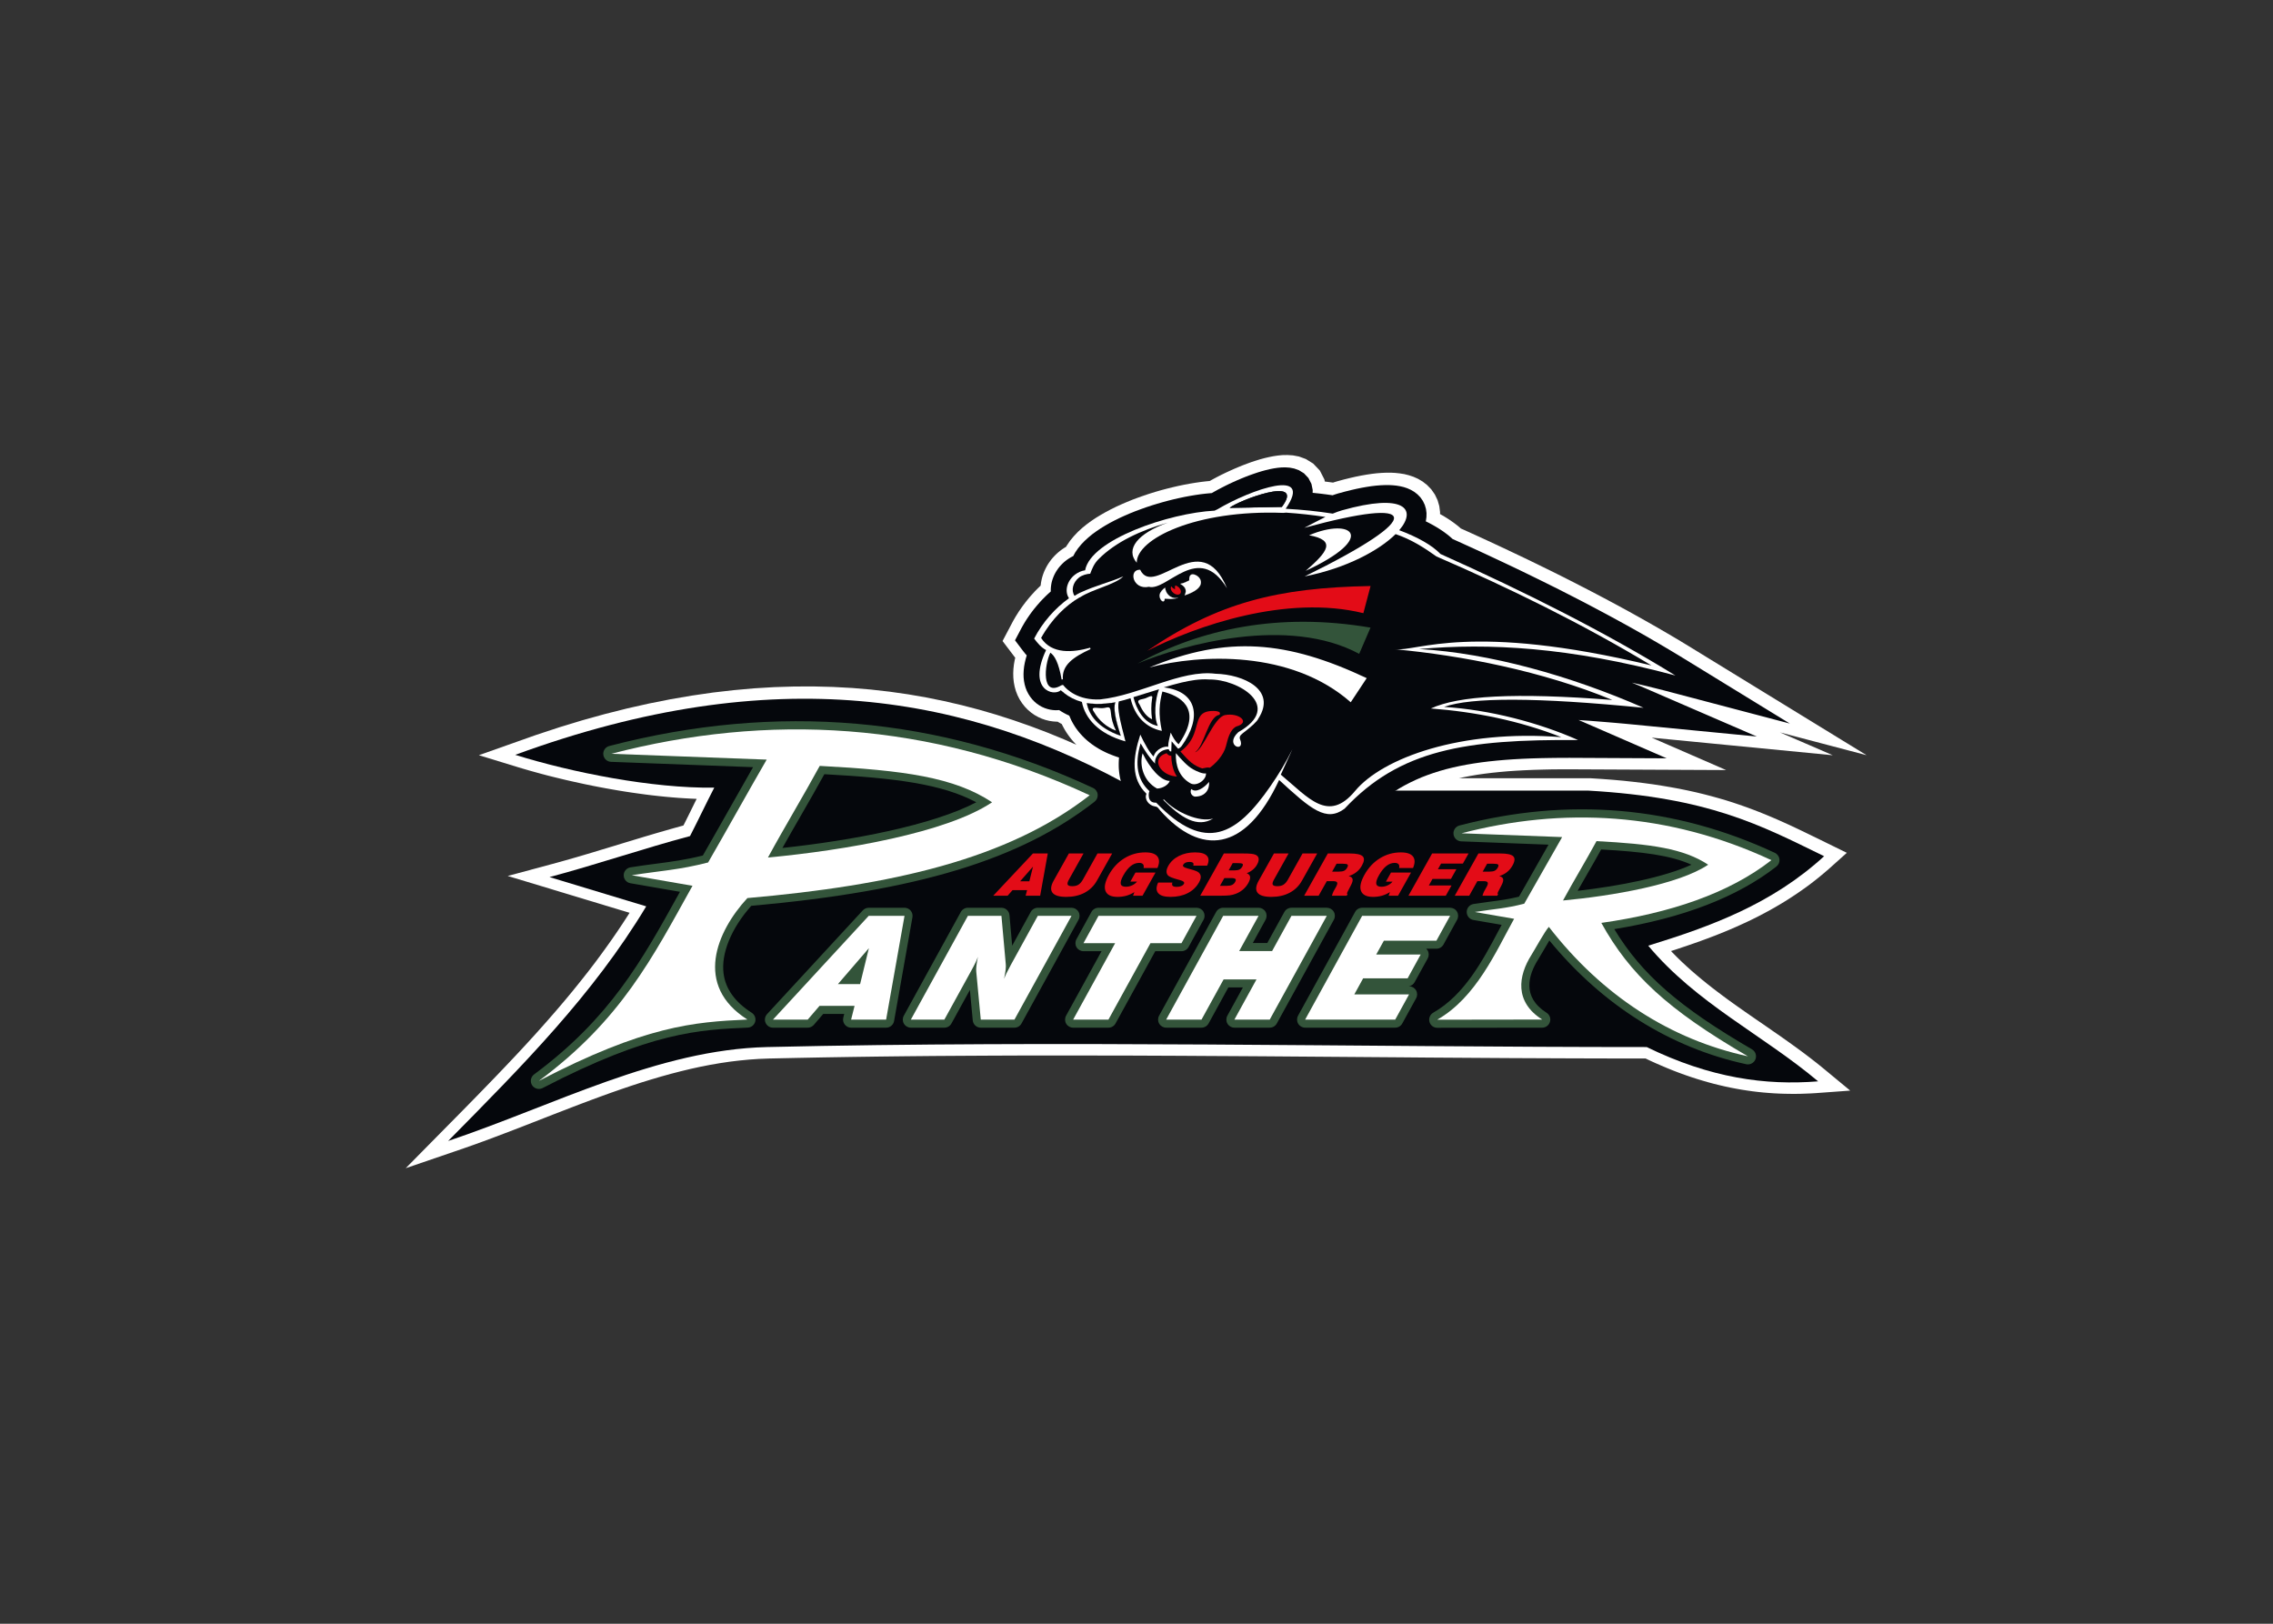<svg clip-rule="evenodd" fill-rule="evenodd" stroke-linejoin="round" stroke-miterlimit="2" viewBox="0 0 560 400" xmlns="http://www.w3.org/2000/svg"><rect x="0" y="0" width="560" height="400" fill="#333333" stroke="none"/><g transform="matrix(1.859 0 0 1.859 -87.775 -61.434)"><path d="m217.84 93.344-.664.011-.621.059-.598.09-.586.117-.582.137-.578.156-.578.18-.578.187-.575.211-.578.219-.574.234-.57.242-.567.254-.554.258-.551.266-.535.273-.524.278-.488.269-.484.047-.719.086-.727.105-.734.122-.746.14-.754.156-.758.176-.762.188-.765.203-.762.222-.762.235-.757.25-.75.269-.746.278-.735.297-.726.312-.711.324-.696.344-.679.359-.664.379-.649.395-.625.418-.609.449-.582.473-.563.515-.531.559-.504.609-.461.676-.074.133-.035.023-.094.055-.098.059-.089.058-.188.125-.18.133-.109.082-.203.164-.215.191-.203.192-.199.207-.188.207-.18.219-.164.222-.16.227-.152.238-.137.242-.129.246-.121.254-.109.258-.098.262-.086.269-.074.274-.062.281-.051.281-.039.289-.008.086-.172.164-.199.192-.391.398-.563.621-.183.215-.18.215-.18.223-.175.222-.172.227-.168.226-.168.235-.16.234-.164.235-.153.242-.156.246-.152.246-.289.5-.137.258-1.289 2.445 1.562 2.063.055.066.051.07.015.02-.07.285-.105.594-.067.59-.027.597.016.594.062.59.113.586.164.578.219.562.27.532.324.504.367.468.406.418.434.371.461.321.476.265.485.219.492.168.496.121.5.074.5.035.094-.004.09.055.117.067.113.066.117.062.114.063.07.141.168.324.183.324.196.32.211.309.222.305.235.3.25.293.261.282.153.156-1.688-.738-2.191-.895-2.211-.836-2.234-.781-2.262-.727-2.293-.668-2.313-.605-2.347-.543-2.375-.484-2.403-.415-2.433-.347-2.469-.281-2.496-.211-2.531-.137-2.567-.066-2.597.008-2.637.082-2.672.16-2.707.242-2.742.316-2.785.403-2.825.484-2.859.566-2.906.653-2.946.742-2.988.828-3.031.922-3.074 1.012-7.617 2.695 5.285 1.617.738.219.758.219.769.214.785.215.797.211.813.203.824.2.832.199.844.191.855.188.86.187.863.176.875.172.879.164.879.156.883.153.886.144.883.133.887.125.883.121.879.109.878.098.875.09.868.078.863.07.855.055.848.047.723.031-.094.191-.098.192-.097.195-.094.192-.094.195-.097.191-.094.192-.188.39-.097.192-.098.195-.094.195-.101.196-.196.398-.101.199-.102.203-.105.204-.004.011-.492.133-1.172.328-1.758.504-.586.172-.586.176-.586.172-.582.179-.59.176-1.164.352-.586.179-1.16.356-.586.176-1.164.351-1.156.352-.582.172-.578.172-.579.167-.578.172-1.156.328-1.148.321-.575.156-5.925 1.594 5.707 1.719.402.125.406.121.403.125.406.121.398.121.403.121.398.121.402.121.395.121.398.117.403.125.394.118.793.238.797.242.395.117.398.125.399.117.398.122.797.238.398.125.403.117.398.121.402.121.059.02-.258.406-.679 1.047-.696 1.039-.707 1.027-.722 1.016-.731 1.008-.742 1-.754.988-.766.98-.777.973-.781.965-.797.961-.805.953-.816.949-.824.942-.829.937-.839.938-.848.929-.856.93-.863.926-.871.922-.875.921-.883.922-.886.918-.895.922-.898.922-.903.922-.906.922-1.828 1.851-5.633 5.707 7.676-2.628 1.332-.469 1.328-.481 1.324-.492 1.321-.5 1.32-.504 1.316-.508 1.309-.511 1.312-.512 1.309-.512 1.309-.504 1.304-.504 1.305-.496 1.297-.488 1.301-.477 1.3-.468 1.301-.453 1.297-.438 1.297-.422 1.297-.398 1.297-.383 1.296-.359 1.297-.336 1.297-.313 1.301-.285 1.297-.254 1.297-.223 1.301-.195 1.3-.156 1.305-.125 1.305-.09 1.316-.051 3.625-.078 3.641-.07 3.636-.059 3.637-.051 3.641-.043 3.637-.035 3.64-.023 3.641-.02 3.636-.015 3.641-.008h3.641l3.64.008 3.641.004 7.281.031 3.645.023 3.64.02 3.641.023 3.641.028 7.289.054 3.64.028 3.645.027 3.64.031 3.649.023 3.641.024 3.644.023 3.645.016 3.648.015 3.641.012 3.648.008 3.285.004.477.231.805.367.8.348.793.335.785.317.782.301.777.281.77.265.769.25.762.231.754.219.754.203.742.183.742.172.738.157.735.14.726.129.727.113.719.102.718.086.715.074.707.059.703.05.703.036.7.023.691.012.691.004.692-.008.687-.024.68-.027.684-.039 4.582-.336-3.731-3.086-.719-.578-.726-.566-.727-.555-.734-.547-.734-.535-.739-.531-.738-.524-.742-.519-.742-.512-.739-.516-1.476-1.015-.735-.508-.73-.508-.727-.512-.722-.511-.723-.52-.711-.527-.703-.528-.699-.535-.688-.543-.683-.554-.672-.563-.668-.574-.653-.586-.644-.598-.633-.613-.621-.629-.187-.199.015-.004.789-.258.781-.262.782-.265.781-.27.777-.277.778-.285.773-.293.774-.301.769-.309.766-.32.761-.328.762-.344.758-.348.754-.363.75-.375.746-.39.742-.399.734-.414.739-.434.726-.441.723-.465.719-.476.715-.496.707-.508.703-.532.695-.55.688-.567.683-.586 2.41-2.156-2.894-1.418-.785-.387-.778-.378-.781-.379-.777-.375-.778-.371-.785-.368-.793-.359-.797-.356-.808-.347-.821-.344-.828-.332-.851-.328-.864-.32-.886-.309-.903-.305-.929-.293-.95-.277-.976-.27-1.008-.261-1.035-.25-1.066-.235-1.102-.226-1.137-.207-1.172-.199-1.214-.188-1.25-.168-1.301-.156-1.34-.145-1.387-.125-1.437-.109-1.528-.098h-17.437l.621-.136.891-.172.921-.157.954-.136.988-.121 1.019-.106 1.059-.094 1.09-.074 1.129-.062 1.164-.051 1.199-.035 1.238-.028 1.282-.011h1.312l20.531.097-9.863-4.293 24.004 2.332-7-3.027 11.476 3.02-23.675-14.516-.895-.543-.902-.539-.91-.535-.918-.535-.926-.532-.93-.531-.941-.527-.945-.528-.958-.527-.96-.523-.965-.516-.973-.519-.98-.516-.989-.516-.992-.511-.996-.512-1.004-.508-1.008-.508-1.015-.504-1.02-.5-1.023-.5-1.028-.5-1.031-.492-2.078-.984-1.047-.489-1.051-.488-1.05-.484-1.055-.481-1.059-.48-.449-.199-.098-.09-.187-.16-.188-.153-.191-.148-.195-.148-.2-.145-.199-.141-.203-.14-.203-.133-.207-.133-.211-.129-.211-.133-.219-.121-.246-.14.004-.266-.101-.781-.227-.789-.363-.758-.473-.68-.558-.574-.594-.465-.613-.359-.618-.274-.605-.199-.594-.148-.598-.094-.593-.063-.598-.031-.609.004-.625.027-.641.051-.66.078-.684.102-.711.125-.734.148-.766.176-.793.195-.82.223-.07.02-.055.019-.047.012-.058.016-.055.019-.11.031-.054.02-.055.015-.051.02-.051.016-.171-.024-.207-.027-.407-.055-.203-.023-.097-.012-.059-.277-.602-1.176-.886-.93-.969-.601-.91-.332-.805-.153z" fill="#fff" fill-rule="nonzero"/><path d="m115.5 133.074c34.375-12.582 60.063-7.976 82.582 4.742h59.668c15.934.922 22.715 4.536 31.215 8.692-6.914 6.328-14.949 9.285-23.313 11.855 6.418 7.672 15.149 11.782 22.52 17.977-6.981.562-14.266-.426-22.719-4.543-38.855 0-77.723-.902-116.566 0-14.461.336-28.184 7.703-42.278 12.445 9.813-9.941 19.203-19.367 26.25-31.09-4.347-1.32-8.468-2.562-12.816-3.879 6.191-1.644 12.43-3.785 18.621-5.433 1.184-2.305 2.023-4.113 3.211-6.418-8.234.113-18.938-2.024-26.375-4.348" fill="#05070c"/><path d="m156.465 135.641c-.996 1.812-2.074 3.687-3.121 5.507-.813 1.407-1.641 2.848-2.434 4.266 9.195-.984 19.903-3.008 25.692-6.055-4.547-2.414-10.606-3.199-20.137-3.718m-7.473 12.105c-.359 0-.695-.176-.894-.476-.215-.332-.235-.754-.047-1.098 1.082-1.992 2.281-4.078 3.441-6.09 1.153-2.008 2.352-4.082 3.418-6.055.195-.363.59-.574.996-.554 11.406.597 18.156 1.535 23.379 5 .297.195.477.527.477.882.004.36-.176.692-.473.891-7.488 5.043-25.008 7.012-30.199 7.496-.031.004-.067.004-.098.004m-11.207 1.387 1.391.242c.34.059.629.281.781.594.148.312.137.676-.031.976-.317.571-.629 1.133-.938 1.692-3.836 6.922-7.269 13.121-13.398 19.133 7.59-3.27 12.664-4.168 17.836-4.528-1.379-1.418-2.196-3.058-2.434-4.91-.637-4.859 2.93-9.312 4.492-11.004.18-.195.426-.316.692-.34 20.761-1.816 33.898-5.535 43.371-12.332-16.883-7.496-34.621-9.668-52.86-6.472l12.176.457c.375.015.715.222.895.551.179.328.176.726-.012 1.05-1.133 1.957-2.523 4.418-3.871 6.801-1.352 2.391-2.75 4.863-3.887 6.828-.144.25-.383.43-.66.5-1.324.344-2.465.578-3.543.762m-19.152 28.215c-.356 0-.703-.18-.906-.5-.293-.473-.176-1.094.269-1.426 10.055-7.457 14.258-15.039 19.121-23.82.07-.125.141-.254.211-.379l-6.57-1.137c-.512-.09-.887-.535-.883-1.059 0-.523.383-.968.902-1.046 1.27-.204 2.348-.344 3.391-.481 2.043-.266 3.828-.5 6.195-1.086 1.09-1.89 2.391-4.195 3.653-6.422 1.019-1.8 2.058-3.644 3-5.285l-18.825-.707c-.527-.019-.964-.426-1.019-.953-.059-.524.277-1.012.793-1.145 22.203-5.789 43.773-3.918 64.113 5.559.34.156.57.48.609.848.043.367-.109.734-.402.964-9.859 7.704-23.484 11.84-45.508 13.809-2.648 2.984-4.015 6.313-3.668 8.973.266 2.047 1.524 3.797 3.731 5.195.394.254.582.727.461 1.18-.121.449-.52.769-.989.789-6.312.277-12.839.558-27.187 8.011-.156.082-.324.118-.492.118" fill="#33543a" fill-rule="nonzero"/><path d="m118.633 176.281c10.89-8.078 15.043-16.308 20.359-25.855-2.683-.465-5.367-.93-8.051-1.395 3.989-.625 6.247-.695 10.122-1.695 2.269-3.922 5.488-9.707 7.761-13.629-6.863-.258-13.726-.516-20.594-.773 20.594-5.368 42.188-4.387 63.399 5.496-10.863 8.488-26.215 11.945-45.363 13.625-4.098 4.437-7.118 11.582 0 16.097-7.118.313-13.621.852-27.633 8.129m30.359-29.601c2.149-3.961 4.707-8.18 6.86-12.141 11.207.586 17.836 1.504 22.843 4.82-6 4.039-19.547 6.375-29.703 7.321" fill="#fff"/><path d="m259.418 145.613c-.613 1.11-1.27 2.25-1.906 3.356-.407.703-.817 1.418-1.215 2.125 5.394-.621 11.437-1.778 15.086-3.461-2.774-1.254-6.449-1.711-11.965-2.02m-5.059 7.832c-.359 0-.695-.179-.898-.48-.215-.332-.234-.754-.047-1.102.707-1.297 1.484-2.652 2.242-3.965.746-1.296 1.516-2.632 2.203-3.902.2-.359.594-.582 1-.559 7.457.395 11.875 1.012 15.332 3.305.297.195.477.531.477.887.004.359-.176.695-.469.894-4.929 3.317-16.355 4.602-19.742 4.918-.031.004-.066.004-.098.004m-1.875 1.356h.047c.313.015.606.164.797.414 5.051 6.508 11.027 11.266 17.84 14.223-6.082-4.254-9.715-8.243-12.668-13.575-.168-.308-.18-.679-.02-.996.157-.316.457-.531.809-.586 8.598-1.218 15.508-3.582 20.566-7.027-9.367-4.043-19.14-5.543-29.168-4.488l3.602.133c.375.015.715.226.898.554.184.328.176.731-.011 1.055-.731 1.262-1.629 2.851-2.5 4.387-.879 1.554-1.785 3.164-2.528 4.441-.144.25-.382.43-.66.5-.297.078-.582.148-.851.207.086.086.156.188.207.297.152.312.14.68-.028.984-.351.629-.703 1.293-1.078 2-1.695 3.192-3.715 6.996-6.773 9.774l7.906-.012c-1.601-2.215-1.5-5.074.395-8.066.117-.192.316-.532.55-.934.813-1.394 1.465-2.496 1.883-2.945.203-.215.485-.34.785-.34m26.379 19.293c-.074 0-.152-.004-.226-.024-10.082-2.179-19.071-7.839-26.09-16.394-.316.523-.656 1.109-.875 1.488-.25.43-.465.797-.594 1-1.32 2.078-2.195 4.996 1.098 7.086.402.254.59.742.453 1.199-.133.461-.551.778-1.023.778l-13.915.015c-.488 0-.91-.324-1.035-.793-.125-.472.082-.965.504-1.207 4.137-2.359 6.551-6.906 8.684-10.922.129-.246.258-.484.383-.718l-3.746-.645c-.516-.09-.891-.543-.887-1.066.004-.524.387-.965.902-1.051.832-.129 1.531-.223 2.211-.313 1.266-.164 2.375-.308 3.813-.656.691-1.199 1.503-2.637 2.289-4.031.55-.965 1.105-1.949 1.629-2.863l-11.567-.438c-.535-.019-.969-.426-1.027-.953-.059-.527.281-1.019.797-1.152 14.472-3.774 28.531-2.555 41.789 3.625.34.156.57.48.613.847.043.371-.113.739-.406.969-5.164 4.035-12.387 6.82-21.485 8.293 3.668 6.047 8.645 10.352 18.25 15.93.457.265.649.82.461 1.312-.164.422-.566.684-1 .684" fill="#33543a" fill-rule="nonzero"/><path d="m254.359 152.375c1.391-2.566 3.051-5.301 4.442-7.867 7.262.383 11.554.976 14.797 3.125-3.887 2.617-12.66 4.129-19.239 4.742m-2.757 15.777c-3.711-2.351-3.172-5.812-1.43-8.558.422-.668 1.789-3.164 2.312-3.723 7.09 9.141 16.118 14.93 26.379 17.152-10.656-6.187-15.656-10.867-19.425-17.679 9.105-1.293 16.914-3.914 22.539-8.313-13.739-6.402-27.731-7.039-41.067-3.562 4.449.168 8.891.336 13.336.504-1.469 2.539-3.555 6.285-5.027 8.828-2.508.648-3.973.691-6.555 1.097 1.738.301 3.477.602 5.215.903-2.391 4.301-5.016 10.422-10.188 13.371z" fill="#fff"/><path d="m161.203 164.523h-2.941c-.418 0-.797-.242-.969-.621-.176-.379-.113-.828.16-1.144l4.106-4.762c.32-.375.859-.476 1.296-.254.442.227.668.727.551 1.207l-1.168 4.762c-.113.477-.543.812-1.035.812m.176 2.571h2.379l2.058-11.617h-3l-10.718 11.617h1.672l1.246-1.449c.203-.235.5-.372.808-.372h4.645c.328 0 .636.153.84.411.203.261.277.597.195.918zm3.277 2.136h-4.644c-.328 0-.637-.152-.84-.414-.203-.257-.277-.593-.195-.914l.121-.492h-2.782l-1.246 1.449c-.203.235-.5.371-.812.371h-4.602c-.422 0-.804-.25-.976-.64-.172-.391-.094-.84.191-1.152l12.691-13.754c.204-.219.489-.344.786-.344h4.742c.312 0 .617.137.816.379.203.242.289.562.235.875l-2.434 13.754c-.09.511-.535.882-1.051.882m13.512-2.136h2.859l6.387-11.617h-2.027l-3.262 5.933c-.219.399-.398.738-.527 1.016-.145.297-.246.527-.321.719-.199.523-.765.8-1.3.644-.532-.16-.856-.699-.743-1.246.098-.457.161-.816.192-1.098.043-.343.027-.472.023-.484-.004-.02-.004-.043-.008-.063l-.484-5.421h-2.832l-6.391 11.617h2.008l3.235-5.891c.253-.461.441-.816.554-1.058.125-.254.215-.473.278-.657.187-.531.75-.828 1.293-.675.543.152.875.691.761 1.242-.086.429-.144.785-.183 1.086-.039.351-.028.507-.02.547zm3.492 2.136h-4.465c-.55 0-1.011-.417-1.062-.968l-.379-4.032-2.445 4.446c-.188.344-.547.554-.934.554h-4.445c-.379 0-.727-.199-.918-.527-.192-.32-.2-.726-.016-1.058l7.559-13.754c.191-.34.547-.551.933-.551h4.446c.554 0 1.015.418 1.066.969l.359 4.058 2.461-4.476c.188-.34.547-.551.938-.551h4.465c.375 0 .722.195.918.523.191.324.199.727.015 1.059l-7.562 13.754c-.188.344-.547.554-.934.554m9.582-2.136h2.246l5.266-9.578c.187-.34.543-.551.933-.551h3.477l.82-1.488h-10.55l-.821 1.488h2.391c.379 0 .726.195.922.523.187.324.199.727.015 1.055zm2.879 2.136h-4.684c-.378 0-.73-.199-.921-.527-.192-.32-.2-.726-.016-1.058l4.699-8.547h-2.39c-.379 0-.727-.2-.922-.524-.192-.324-.196-.726-.016-1.058l1.992-3.625c.188-.34.547-.551.938-.551h12.988c.379 0 .727.195.922.523.187.324.195.727.012 1.059l-1.989 3.621c-.187.344-.546.555-.937.555h-3.477l-5.265 9.578c-.188.344-.543.554-.934.554m18.496-2.136h2.246l6.387-11.617h-2.246l-2.266 4.113c-.187.344-.543.555-.933.555h-4.364c-.378 0-.726-.2-.918-.528-.191-.324-.199-.722-.015-1.054l1.695-3.086h-2.246l-6.387 11.617h2.246l2.625-4.778c.188-.339.547-.55.938-.55h4.363c.375 0 .723.199.918.519.192.328.199.731.016 1.063zm2.875 2.136h-4.683c-.375 0-.727-.199-.918-.527-.192-.32-.2-.726-.016-1.058l2.059-3.747h-1.926l-2.621 4.778c-.192.344-.547.554-.938.554h-4.683c-.379 0-.727-.199-.922-.527-.192-.32-.199-.726-.016-1.058l7.563-13.754c.187-.34.547-.551.933-.551h4.684c.379 0 .726.195.922.519.191.328.195.731.015 1.063l-1.695 3.086h1.922l2.262-4.117c.191-.34.547-.551.941-.551h4.68c.379 0 .726.195.922.523.191.324.199.727.015 1.059l-7.562 13.754c-.188.344-.547.554-.938.554m6.496-2.136h9.5l.664-1.207h-5.445c-.379 0-.73-.2-.922-.528-.191-.32-.199-.722-.015-1.054l1.168-2.129c.187-.34.546-.555.937-.555h5.258l.558-1.016h-4.082c-.378 0-.73-.203-.921-.527-.192-.324-.2-.726-.016-1.058l1.008-1.833c.187-.339.547-.554.933-.554h6.34l.633-1.156h-9.211zm10.133 2.136h-11.941c-.375 0-.727-.199-.918-.527-.192-.32-.199-.726-.016-1.058l7.563-13.754c.187-.34.543-.551.937-.551h11.649c.378 0 .726.195.918.523.191.324.199.727.019 1.059l-1.812 3.293c-.188.344-.547.555-.938.555h-1.34c.067.066.125.14.176.222.191.324.195.727.016 1.059l-1.739 3.152c-.16.305-.457.5-.789.547h.051c.379 0 .731.199.922.523.191.325.199.727.016 1.059l-1.836 3.344c-.188.344-.547.554-.938.554" fill="#33543a" fill-rule="nonzero"/><path d="m220.184 168.16 7.558-13.754h11.653l-1.813 3.297h-6.965l-1.012 1.832h5.891l-1.73 3.156h-5.895l-1.168 2.125h7.254l-1.836 3.344zm-18.418 0 7.558-13.754h4.688l-2.567 4.668h4.36l2.566-4.668h4.684l-7.563 13.754h-4.683l2.929-5.328h-4.359l-2.93 5.328zm-12.328 0 5.566-10.129h-4.195l1.992-3.625h12.988l-1.992 3.625h-4.11l-5.57 10.129zm-21.508 0 7.562-13.754h4.442l.574 6.399c.023.175.019.433-.02.765-.039.328-.109.727-.207 1.192.09-.242.211-.508.352-.801.14-.293.328-.648.555-1.063l3.566-6.492h4.469l-7.563 13.754h-4.465l-.597-6.347c-.024-.188-.016-.454.023-.797.039-.34.106-.731.195-1.176-.085.242-.195.5-.32.762-.125.265-.316.636-.582 1.117l-3.543 6.441zm-18.274 0 12.692-13.754h4.742l-2.438 13.754h-4.64l.457-1.82h-4.645l-1.562 1.82zm8.606-4.703h2.941l1.164-4.762z" fill="#fff"/><path d="m195.52 133.43-.012.113-.02.328-.011.332v.336l.011.332.028.336.039.336.051.336.066.34.082.332.101.336.114.332.133.328.152.324.164.32.187.309.2.305.183.254.012.085.039.215.055.211.062.203.075.196.085.187.094.18.102.168.109.164.117.156.121.149.129.136.133.133.141.125.144.121.153.11.16.105.164.098.164.086.176.082.179.074.121.043.504.547.571.57.578.535.593.496.606.461.621.422.633.379.648.336.664.289.676.242.692.188.699.136.715.075.718.015.715-.047.719-.109.703-.176.695-.238.68-.293.66-.352.641-.406.621-.461.602-.512.582-.562.562-.606.547-.656.531-.707.516-.75.445-.715.285.246.336.282.328.269.332.262.325.246.324.234.328.227.328.207.336.203.336.184.351.168.356.156.371.133.379.113.398.086.403.062.418.028.422-.004.418-.043.418-.078.406-.11.398-.14.379-.168.367-.2.348-.214.465-.328.816-.848.641-.621.648-.586.657-.551.66-.519.675-.489.68-.457.695-.429.711-.403.727-.375.742-.351.758-.329.781-.3.805-.282.824-.261.852-.239.875-.214.902-.2.93-.179.957-.16.988-.145 1.02-.125 1.05-.109 1.082-.094 1.114-.078 1.152-.063 1.184-.05 1.218-.036 1.254-.023 1.293-.016 1.328-.004 12.864.063-11.036-4.801-.523-.223-.121-.05.187.015 1.11.074 1.144.09 1.172.094 1.211.101 1.238.11 1.274.121 16.293 1.582-14.738-6.375-.938-.398-.887-.364.371.082 1.231.285 1.25.305 1.273.32 16.809 4.426-14.539-8.918-.887-.535-.894-.531-.903-.535-.91-.528-.914-.531-.926-.523-.933-.528-.942-.523-.949-.52-.953-.519-.961-.516-.969-.515-.972-.516-.981-.512-.988-.508-.992-.507-.996-.508-1.004-.5-1.012-.504-1.012-.496-1.019-.5-1.024-.496-1.027-.493-1.031-.488-2.078-.976-1.043-.485-2.102-.961-1.055-.48-.672-.301-.101-.094-.16-.14-.16-.137-.165-.137-.171-.133-.172-.128-.352-.258-.367-.242-.188-.122-.585-.351-.2-.113-.207-.114-.414-.218-.215-.106-.101-.051.015-.066.071-.496.011-.524-.07-.546-.16-.547-.25-.524-.328-.472-.391-.403-.426-.332-.449-.262-.461-.207-.468-.156-.477-.113-.488-.082-.504-.051-.52-.027-.535.004-.559.023-.585.047-.61.07-.64.098-.668.117-.696.141-.73.168-.766.191-.789.215-.058.012-.051.015-.047.016-.047.012-.141.047-.051.015-.046.012-.094.031-.051.02-.043.011-.047.02-.051.016-.093.031-.047.019-.008.004-.149-.023-.199-.028-.195-.027-.399-.055-.199-.023-.199-.027-.203-.024-.199-.023-.204-.024-.203-.019-.199-.024-.203-.019-.098-.012.012-.367-.168-.813-.398-.777-.59-.625-.66-.406-.637-.231-.59-.113-.559-.039-.531.008-.523.051-.52.078-.519.101-.524.125-.531.145-.535.164-.543.183-.543.192-.551.211-.547.222-.543.231-.539.242-.535.246-.523.258-.512.262-.5.261-.484.27-.27.156-.141.012-.664.062-.675.079-.692.101-.703.117-.715.133-.722.152-.731.165-.73.183-.735.199-.734.211-.735.227-.73.242-.719.258-.715.265-.703.282-.687.297-.676.308-.656.324-.641.336-.617.352-.598.367-.57.383-.547.398-.519.43-.489.445-.457.477-.422.512-.375.55-.261.481-.024.008-.222.117-.079.043-.07.043-.074.043-.074.047-.071.043-.074.051-.07.047-.141.101-.078.063-.164.129-.168.148-.156.152-.152.157-.145.16-.141.168-.128.172-.122.175-.113.18-.109.188-.098.183-.09.196-.082.195-.074.199-.066.203-.059.207-.047.211-.035.211-.027.215-.02.219-.008.218.004.2-.074.062-.187.168-.188.172-.184.176-.359.359-.18.184-.175.187-.172.192-.172.195-.168.195-.164.2-.168.199-.16.207-.157.207-.156.211-.152.211-.149.218-.148.215-.145.223-.14.223-.137.226-.266.461-.125.234-.816 1.547.953 1.258.051.063.047.066.051.066.109.133.051.067.055.07.058.07.059.067.062.07.059.066-.137.469-.121.512-.09.5-.054.492-.024.481.012.476.051.461.086.453.125.438.164.422.203.398.238.371.266.344.297.308.316.27.336.23.344.196.355.156.359.121.364.09.363.055.359.027.364-.012.121-.012.078.055.098.059.093.062.098.059.098.055.097.058.098.055.098.051.101.058.102.047.098.051.105.047.102.047.078.039.019.055.121.273.125.281.145.274.152.269.164.266.176.262.191.257.196.25.211.246.222.243.231.234.246.23.25.219.266.215.273.207.285.203.297.192.301.187.316.18.328.168.332.164.344.156.356.145.363.14.375.133z" fill="#05070c"/><path d="m188.887 112.32c-1.828 1.313-3.5 3.18-4.617 5.348.472.625.918 1.164 1.582 1.523-2.489 5.282 1 6.184 1.945 5.325.133.117.285.238.453.355-.004.004-.008.008-.016.008.7.551 1.485.945 2.364 1.184.41 2.136 2.148 4.218 5.773 5.23-.68-2.64-1.133-4.351-.875-5.297.5-.113 1.012-.258 1.547-.429.559 2.433 2.07 3.914 4.152 4.332-.48-2.297-.336-3.664.071-5.215 0 0 .004.004.008.004 2.289.543 5.148 2.14 2.547 6.375-.063.101-.333.5-.399.605-.457-.367-.738-.898-1.055-1.539-.16.742-.324 1.223-.336 1.879-.429-.113-1.617.234-1.929 1.289-.543-.527-1.203-1.699-1.762-2.902-1.016 3.125-1.242 5.851.816 7.836-.324.742.325 1.558 1.114 1.676.406.058.426.23.711.55 5.293 5.953 11.25 5.649 15.754-4.05 4.226 3.886 6.25 5.621 8.679 3.8 7.305-7.812 16.008-9.211 30.949-9.09-5.179-2.293-11.632-4.003-17.765-4.394 3.59-1.289 12.238-1.289 26.441.117-9.707-4.254-20.414-7.238-29.746-7.789 9.211-.805 19.84-.281 33.965 3.512-9.176-5.664-19.902-11.074-31.133-16.102-1.125-1.172-3.039-2.242-5.472-3.152 2.406-2.817.664-4.953-7.579-2.637-.398.113-.812.262-1.23.438-2-.313-4.102-.532-6.238-.645 3.808-5.531-4.641-2.539-9.035.067l-.383.183c-6.028.309-16.43 3.84-17.16 7.902-.461.067-.934.262-1.352.582-1.066.829-1.406 2.204-.789 3.122" fill="#fff"/><path d="m216.957 135.699c3.676 3.055 6.277 6.457 9.848 2.16 3.644-4.382 14.035-8.175 27.332-7.129-5.598-2.191-11.379-3.351-17.293-3.8 3.679-1.684 11.019-2.141 24.047-1.129-9.239-3.821-19.957-5.903-28.801-6.715 2.945.32 9.945-3.625 33.992 2.141-9.324-5.606-18.855-10.266-28.496-14.442-1.656-1.183-3.344-2.262-5.414-2.961-2.141 2.129-6.477 4.508-12.051 5.606 16.32-8.008 15.258-10.621-.043-6.438 1-.519 1.926-1.023 2.797-1.441-1.672-.258-3.426-.453-5.215-.571-.125.008-.254.02-.383.032-11.554-.442-19.457 3.449-19.41 6.605-1.566-1.828.172-3.902 4.117-5.312-3.523 1-6.933 2.554-9.203 4.863-.578.586-.824 1.223-1.082 1.906-.43.012-1.074.188-1.465.492-.836.649-1.097 1.727-.609 2.442.238-.153.477-.293.727-.414 2.199-1.012 3.882-1.36 5.734-2.168-1.035 1.07-4.094 1.707-5.688 2.746l-.156.07c-1.734 1.012-3.613 2.766-5.051 5.344 1.422 2.187 4.223 1.93 6.504 1.293l.039.187c-2.273 1.051-3.812 2.11-3.656 4l-.168.024c-.39-2.239-.945-3.188-1.5-3.551v.008c-.781 1.59-1.219 5.894 1.457 4.32.055-.039.219-.078.274-.015.449.597 1.984 2.031 4.894 1.875 5.227-.551 10.672-3.973 15.262-3.399 3.734.094 8.152 2.129 5.691 5.934-.14.379-1.05 1.16-1.722 1.68-.485.375-.836.589-.739.996.871 1.984-2.179.957-.199-.868 6.063-3.429-.058-7.046-3.836-6.98-.027-.004-.058-.004-.086-.008h-.027c-1.172-.074-2.379.133-3.512.398h-.008c-.785.184-1.597.411-2.414.657 4.488.523 5.078 4.027 2.36 7.785-.164.195-.383.344-.645.441-.48.129-.871.543-1.059-.035-1.332.039-1.937 1.242-1.796 1.914-.731-.742-1.348-1.687-1.926-2.691-.832 2.804-.403 4.906 1.179 6.343-.105.028-.406 1.606.883 1.516 6.551 6.789 10.684 4.254 15.133-2.164 1.09-1.574 2.07-3.184 2.918-4.906-1.062 2.285-.605 1.355-1.535 3.359" fill="#05070c"/><path d="m198.641 132.871c.945 1.918 2.371 3.66 3.601 3.66-.187.532-.965.996-1.683 1.008-1.719-.922-2.395-2.953-1.918-4.668" fill="#fff"/><path d="m202.945 111.129c-.207-.07-.371-.195-.492-.383-.168.219-.047.609.274.867.32.27.73.305.91.086.176-.219.058-.609-.266-.875-.117-.098-.262-.168-.394-.203-.059.168-.063.34-.032.508" fill="#e30c17"/><path d="m204.219 111.941c2.879-.949 2.203-2.175 1.715-2.535-.325-.242-1.176-.597-1.102.555-.441.223-.727.367-1.18.449.368.27 1.012.602.567 1.531" fill="#fff"/><path d="m203.676 110.414c.031.023.062.043.09.066.367.258.863.61.472 1.446.899-.301 1.992-.817 2.114-1.574.066-.415-.188-.766-.422-.942-.18-.129-.582-.336-.848-.191-.184.097-.266.347-.238.742v.004l-.008.004c-.41.211-.707.359-1.16.445m.523 1.543.008-.019c.402-.836-.09-1.184-.449-1.442-.043-.027-.078-.054-.114-.078l-.015-.011.023-.008c.457-.082.758-.235 1.168-.446-.023-.394.063-.648.254-.754.274-.148.684.063.863.2.243.175.5.535.434.957-.125.773-1.238 1.293-2.152 1.593z" fill="#fff" fill-rule="nonzero"/><path d="m205.457 130.305c-.406 1.105-1.18 1.922-1.941 2.425-.516.348-1.239.786-1.688.125-2.277.711-.75 3.125 1.555 3.098.773-.008 2.394-.195 3.426-.715.121-.062.242-.129.367-.203 1.183-.719 2.222-1.996 2.508-3.09.234-.883.492-2.187 1.382-2.629 1.934-.527.379-1.863-1.492-1.511-1.508.285-2.906 4.66-3.976 4.922 1.218-.797 1.711-4.711 3.222-4.957.254-.329-.121-.508-.8-.512-2.149-.012-1.93 1.336-2.563 3.047" fill="#e30c17"/><path d="m201.34 139.008c.043.051.117-.043.168.008 1.457 1.633 4.676 3.066 6.5 2.492-2.094 1.285-4.25-.055-6.668-2.5" fill="#fff"/><path d="m210.199 100.34 6.891-.121c3.242-4.317-5.977-.731-6.891.121" fill="#05070c"/><path d="m210.199 100.34 6.891-.121c3.242-4.317-5.977-.731-6.891.121" fill="#05070c"/><path d="m216.707 98.141c-.18 0-.387.015-.613.046-.629.079-1.434.274-2.328.567-1.649.539-3.172 1.254-3.543 1.574l6.863-.117c.684-.91.855-1.531.508-1.84-.172-.152-.465-.23-.887-.23m-6.535 2.211.019-.02c.336-.312 1.887-1.047 3.571-1.594.894-.293 1.699-.488 2.332-.57.754-.098 1.265-.035 1.515.191.352.317.18.946-.511 1.868l-.004.004h-.004z" fill="#05070c" fill-rule="nonzero"/><path d="m199.25 119.297c6.418-3.293 18.465-7.504 28.652-4.996l.953-3.598c-12.359.211-20.25 2.219-29.605 8.594" fill="#e30c17"/><path d="m197.953 120.98c6.168-2.566 20.027-6.332 29.395-1.289l1.5-3.476c-12.184-2.07-22.457.18-30.895 4.765" fill="#33543a"/><path d="m199.543 121.496c6.727-1.781 18.805-2.332 26.684 4.613l2.117-3.199c-10.535-4.961-18.461-5.703-28.801-1.414" fill="#fff"/><path d="m199.477 110.805c-2.157.465-2.743-2.325-1.157-2.262 1.844 3.902 8.051-5.992 11.508 2.461-3.785-6.242-7.945.445-10.351-.199" fill="#fff"/><path d="m202.488 131.281c-.023.84-.086 1.688-.008 2.528.043.379.114.738.223 1.105.051.152.105.301.168.453.215.465.465.852.812 1.227.082.082.164.16.247.242.3.25.613.484.976.641.09.019.18.046.27.07.332.047.597.019.914-.07.078-.032.16-.063.238-.094.398-.192.699-.43.969-.777.129-.188.218-.36.289-.575.414-1.617-.246-1.297-1.047-1.156-.5-.164-.992-.418-1.406-.746-.493-.402-.922-.875-1.344-1.352-.434-.5-.867-1-1.301-1.496" fill="#05070c"/><g fill="#fff"><path d="m203.051 132.848c-.055 1.629.418 3.121 1.902 3.984.824.496 2.152-.426 2.09-1.301-.453.098-1.277-.301-1.711-.539-.769-.422-1.516-1.269-2.281-2.144"/><path d="m220.707 103.977c5.66-2.407 9.145.261-.453 4.714 2.914-2.519 4.105-4.05.453-4.714"/><path d="m207.449 136.66c.094.945-.465 1.981-1.914 1.949-.539-.168-.617-.722-.43-1.004.563.547 1.649-.093 2.344-.945"/><path d="m203.355 112.273c-.855.227-1.25.114-1.664.11-.043 0-.085-.004-.125-.004 0 .039 0 .078-.004.113-.015.121-.066.215-.148.238-.152.051-.363-.148-.469-.441-.058-.172-.066-.336-.035-.457.063-.32.402-.703.711-.906.148 1.093 1.012 1.507 1.734 1.347"/><path d="m201.613 110.941c-.289.2-.633.575-.695.895-.031.121-.016.285.039.449.098.285.305.485.453.438.086-.028.141-.118.141-.231l.004-.125.137.008c.097 0 .191.004.289.012.3.019.636.047 1.175-.074-.32.023-.64-.063-.902-.246-.246-.168-.551-.5-.641-1.125m-.246 1.808c-.152 0-.336-.191-.429-.461-.059-.168-.071-.332-.036-.461.063-.328.411-.707.715-.91l.012-.008v.016c.086.625.395.957.637 1.129.312.215.707.293 1.086.207l.008.019c-.664.176-1.043.149-1.379.125-.098-.008-.192-.015-.289-.015l-.118-.004v.105c0 .117-.062.219-.156.246-.015.008-.035.012-.051.012" fill-rule="nonzero"/></g><path d="m200.82 124.379c-.519 1.309-.711 3.648-.156 4.863-1.894-.344-2.855-2.281-3.234-3.797.015-.008.027-.015.043-.023.027-.012.054-.02.082-.031 1.09-.336 2.175-.672 3.265-1.012" fill="#05070c"/><path d="m199.891 125.684c-.121.773-.137 1.718.008 2.679-.758-.336-1.289-1.136-1.637-1.918-.567-.757.211-.672.726-.855.516-.188 1.102-.617.903.094" fill="#fff"/><path d="m191.82 126.297h.078c.754.07 1.571.043 2.442-.086l.156-.004c.102-.016.203-.031.313-.051.07-.015.144-.027.222-.043-.324.805.074 2.457.707 4.434-3.086-1.063-4.222-2.848-4.484-4.328.183.031.371.058.566.078" fill="#05070c"/><path d="m191.266 126.23c.152.833.554 1.629 1.175 2.305.774.84 1.875 1.512 3.282 1.996-.539-1.691-1.043-3.527-.711-4.406-.043.008-.09.019-.133.027l-.07.012c-.118.023-.227.039-.313.055l-.156.004c-.867.125-1.692.152-2.445.082h-.079c-.187-.02-.375-.043-.55-.075m4.484 4.333-.016-.008c-1.418-.485-2.527-1.161-3.304-2.008-.625-.68-1.035-1.485-1.184-2.328l-.004-.012.016.004c.179.031.367.055.562.074h.078c.75.07 1.575.043 2.442-.082l.156-.004c.082-.016.195-.031.309-.051l.07-.015c.051-.012.101-.02.152-.032l.016-.004-.008.016c-.344.871.164 2.727.711 4.43z" fill="#05070c" fill-rule="nonzero"/><path d="m192.258 127.477c.566.984 1.609 1.941 2.855 2.386-.394-.785-.617-1.609-.679-2.406-.079-1.047-.442-.574-1.176-.566-.668.008-1.68-.325-1 .586" fill="#fff"/><path d="m240.012 151.742 3.136-5.597h2.891c.906 0 1.481.125 1.731.378.246.25.21.661-.114 1.235-.191.34-.429.625-.715.847-.285.231-.628.407-1.035.54.305.066.473.195.516.39.047.192-.031.477-.227.852l-.406.777c-.004.008-.008.012-.008.02-.117.222-.121.339-.019.351l-.118.207h-1.961c.043-.133.079-.25.122-.351.035-.098.07-.176.101-.231l.313-.558c.164-.29.214-.493.156-.614-.059-.117-.238-.176-.539-.176h-.828l-1.078 1.93zm3.703-3.191h.887c.304 0 .543-.039.699-.117.164-.079.297-.211.406-.403.109-.199.129-.336.055-.414-.074-.074-.285-.113-.625-.113h-.836zm-9.84 3.191 3.137-5.597h4.828l-.75 1.339h-2.891l-.418.746h2.446l-.719 1.29h-2.445l-.485.863h3.008l-.762 1.359zm-2.629 0 .176-.48c-.34.215-.695.375-1.063.48-.367.102-.754.156-1.168.156-.863 0-1.394-.261-1.601-.789-.203-.523-.047-1.242.465-2.16.523-.933 1.207-1.66 2.05-2.176.844-.515 1.766-.773 2.77-.773.785 0 1.32.184 1.602.543.281.363.281.875.004 1.531h-1.844c.051-.222.023-.39-.074-.508-.102-.117-.274-.175-.516-.175-.391 0-.758.14-1.105.414-.348.277-.676.691-.981 1.238-.285.504-.398.883-.348 1.133.059.254.282.379.676.379.285 0 .563-.063.828-.184.27-.125.485-.289.649-.496h-.875l.668-1.199h2.656l-1.715 3.066zm-11.191 0 3.136-5.597h2.895c.906 0 1.48.125 1.73.378.247.25.207.661-.113 1.235-.191.34-.43.625-.715.847-.285.231-.633.407-1.035.54.301.066.473.195.516.39.047.192-.031.477-.231.852l-.402.777c-.004.008-.008.012-.008.02-.117.222-.125.339-.023.351l-.118.207h-1.957c.039-.133.078-.25.118-.351.039-.098.074-.176.101-.231l.316-.558c.161-.29.215-.493.157-.614-.059-.117-.239-.176-.543-.176h-.824l-1.082 1.93zm3.707-3.191h.883c.308 0 .543-.039.707-.117.16-.079.293-.211.398-.403.113-.199.133-.336.055-.414-.074-.074-.282-.113-.621-.113h-.836zm-7.711-2.406h1.937l-1.929 3.453c-.18.316-.239.543-.168.679.066.137.269.203.605.203.328 0 .602-.062.817-.199.214-.133.414-.359.593-.683l1.934-3.453h1.941l-2.011 3.589c-.391.703-.934 1.239-1.633 1.61-.696.371-1.504.554-2.434.554-.933 0-1.543-.183-1.828-.554s-.23-.91.16-1.606zm-9.77 5.597 3.133-5.597h2.481c.535 0 .914.015 1.144.039.231.027.414.066.559.125.246.105.386.273.422.496.039.23-.032.504-.215.824-.141.254-.325.473-.551.66-.231.192-.5.348-.813.469.262.105.411.265.446.476.031.215-.047.489-.235.829-.187.332-.422.621-.711.867-.285.242-.605.429-.968.562-.243.094-.496.156-.762.196-.266.035-.688.054-1.254.054zm3.766-3.359h.801c.269 0 .476-.039.629-.113.152-.075.273-.196.371-.372.105-.183.117-.312.039-.378-.082-.071-.332-.102-.762-.102h-.539zm-1.152 2.051h.902c.297 0 .531-.04.699-.121.172-.082.313-.211.414-.399.106-.184.113-.316.027-.394-.082-.079-.277-.118-.582-.118h-.878zm-8.192-.434h1.887c-.063.199-.051.348.039.434.086.089.266.136.535.136.231 0 .426-.035.598-.109.172-.07.293-.172.359-.297.117-.203-.062-.367-.535-.496-.094-.023-.168-.043-.219-.059-.386-.105-.687-.199-.902-.289-.219-.089-.363-.168-.442-.246-.144-.152-.214-.34-.21-.554.004-.215.082-.461.238-.739.312-.554.777-.988 1.41-1.308.629-.313 1.34-.473 2.129-.473.777 0 1.305.152 1.578.457.277.301.285.734.027 1.301h-1.84c.059-.164.051-.289-.031-.371-.082-.078-.242-.121-.476-.121-.207 0-.379.031-.516.093-.137.067-.242.16-.316.289-.102.188.078.344.539.465.039.012.07.024.09.028.07.019.167.043.304.082.61.16.988.312 1.129.445.176.168.266.351.27.562.008.211-.071.461-.231.746-.347.618-.844 1.094-1.5 1.426-.648.332-1.414.496-2.281.496-.805 0-1.348-.164-1.625-.496-.289-.336-.289-.801-.008-1.402m-3.324 1.742.176-.48c-.34.214-.692.375-1.059.48-.367.102-.762.156-1.172.156-.863 0-1.394-.261-1.602-.789-.203-.523-.046-1.242.465-2.16.524-.934 1.207-1.66 2.051-2.176.844-.515 1.77-.773 2.77-.773.789 0 1.32.183 1.601.543.281.363.281.875 0 1.531h-1.84c.051-.223.028-.391-.074-.508-.101-.117-.273-.176-.515-.176-.391 0-.758.141-1.106.415-.344.277-.676.691-.98 1.238-.286.504-.399.883-.348 1.133.059.254.281.379.68.379.285 0 .558-.063.828-.184.265-.125.48-.289.644-.496h-.875l.672-1.199h2.656l-1.718 3.066zm-8.508-5.598h1.941l-1.929 3.454c-.18.316-.235.542-.168.679.066.137.269.203.605.203.328 0 .602-.062.817-.199.214-.133.414-.359.597-.683l1.93-3.454h1.945l-2.012 3.59c-.394.703-.941 1.239-1.636 1.61-.696.371-1.504.554-2.434.554-.933 0-1.543-.183-1.828-.554s-.23-.911.16-1.606zm-10.024 5.598 5.262-5.598h1.965l-1.008 5.598h-1.926l.192-.738h-1.926l-.648.738zm3.571-1.914h1.215l.484-1.938z" fill="#e30c17"/></g></svg>